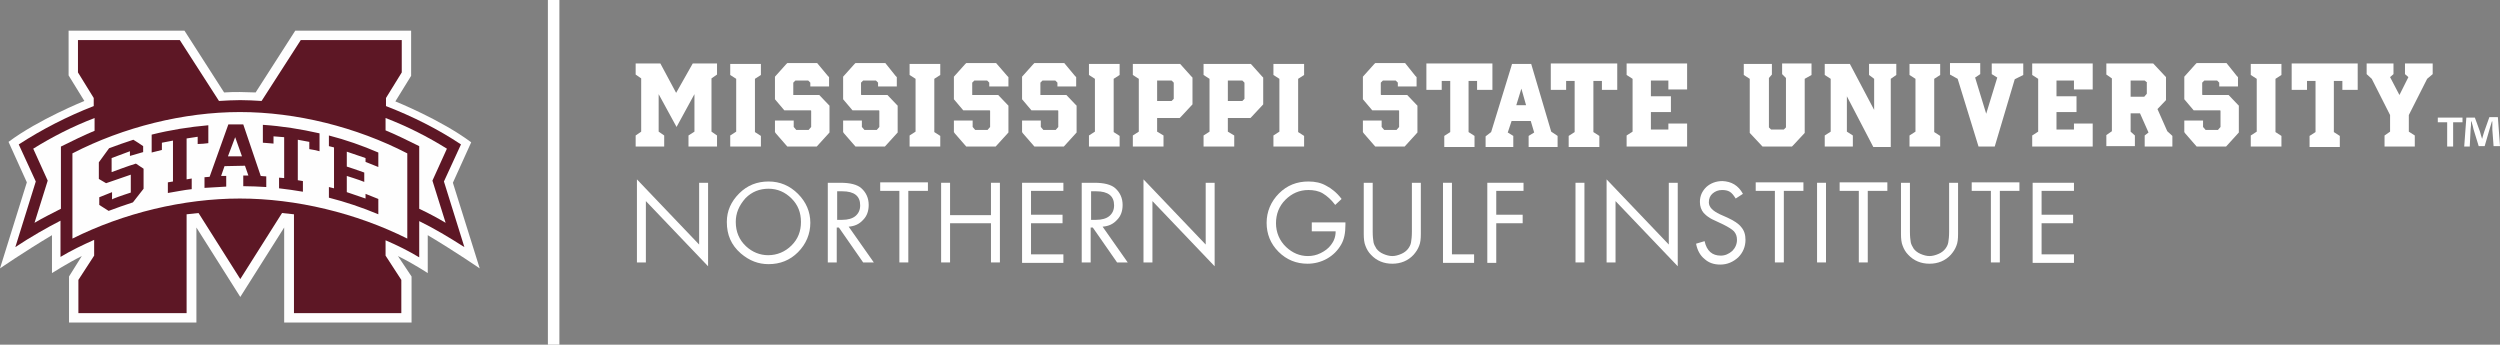 <?xml version="1.0" encoding="UTF-8"?>
<svg id="Line__x26__Text" xmlns="http://www.w3.org/2000/svg" viewBox="0 0 586.8 80.9">
  <rect x="0" y="0" width="586.8" height="80.9" fill="#808080" stroke="none"/>
  <defs>
    <style>
      .cls-1 {
        fill: #5d1725;
      }

      .cls-2 {
        fill: #fff;
      }

      .cls-3 {
        fill: #fefefe;
      }
    </style>
  </defs>
  <g>
    <path class="cls-3" d="M106.3,42.9l4.3-9.5c-7.1-5.3-17.8-9.6-17.8-9.6l3.7-6V7.2h-27.2l-9.3,14.5c-1.2,0-2.4-.1-3.7-.1-1.2,0-2.4,0-3.7.1l-9.3-14.5h-27.2v10.5l3.7,6s-10.7,4.3-17.8,9.6l4.3,9.5L0,63s5.5-3.8,12.2-7.8v8.9s3.6-2.3,7-4l-3,4.8v10.8h29.9v-22.3l10.3,16.3,10.3-16.3v22.3h29.9v-10.8l-3.2-4.8c3.5,1.7,7,4,7,4v-8.9c6.7,4,12.2,7.8,12.2,7.8l-6.3-20.1Z"/>
    <path class="cls-1" d="M104.2,42.6l4.8,15.4c-3.6-2.3-7.3-4.5-10.6-6.1v8.5c-2.5-1.5-5.1-2.8-7.9-4v3.6l3.7,5.7v7.8h-25.2v-23.2c-.9-.1-1.8-.2-2.8-.3l-9.8,15.5-9.8-15.5c-.9.1-1.8.2-2.8.3v23.2h-25.4v-7.8l3.7-5.7v-3.7c-2.7,1.2-5.4,2.5-7.9,4v-8.5c-3.3,1.7-7,3.8-10.6,6.2l4.8-15.4-4-8.7c5.4-3.5,11.4-6.6,17.6-9v-1.9l-3.7-6v-7.6h23.9l9.2,14.3c1.7-.1,3.3-.2,5-.2s3.3.1,5,.2l9.2-14.3h23.7v7.6l-3.7,6v1.9c6.2,2.4,12.2,5.4,17.6,9l-4,8.7Z"/>
    <polygon class="cls-3" points="53.5 36.7 56.8 36.7 55.2 32.2 53.5 36.7"/>
    <path class="cls-3" d="M17,36v20c12-6,26.1-9.4,39.3-9.4s27.3,3.4,39.3,9.4v-20c-12-6.2-26.1-9.7-39.3-9.7-13.1,0-27.3,3.5-39.3,9.7ZM33.6,35.7c-1,.3-2,.6-3.1.9v-1.1l-4.3,1.6v3.3s4-1.5,5.7-2l1.8,1.2v4.7l-2.5,3.2c-1.9.6-3.8,1.3-5.7,2-.7-.5-1.5-.9-2.2-1.4v-1.8c1-.4,2-.8,3-1.2v1.7l.4-.2c1.2-.5,4-1.4,4-1.4v-4.2s-4.1,1.4-5.8,2l-1.7-1v-3.9l2.4-3.3c1.9-.7,3.8-1.4,5.7-2,.8.5,1.6,1,2.3,1.5v1.4ZM43.8,32.5v9.6l1.2-.2v2.5c-1.9.2-3.7.6-5.6.9v-2.5l1.2-.2v-9.6l-2.6.5v1.7c-.8.2-1.6.4-2.4.6v-4.2c4.4-1.1,8.8-1.8,13.3-2.2v4.2c-.8.1-1.6.2-2.5.2v-1.7l-2.6.4ZM77.2,43.9l1.2.3v-9.6l-1.2-.3v-2.5c3.9,1,7.9,2.4,11.6,4v3.4c-1-.4-2-.8-3-1.2v-.9l-4.4-1.5v3.5s2.8.9,4.1,1.4v2.2c-1.2-.5-4.1-1.4-4.1-1.4v3.8l4.4,1.5v-1.1c1,.4,2,.8,3,1.2v3.6c-3.8-1.6-7.7-2.9-11.6-3.9v-2.5ZM61.7,29.3c4.5.3,8.9,1,13.3,2v4.2c-.8-.2-1.6-.4-2.4-.5v-1.7l-2.7-.5v9.5l1.2.2v2.5c-1.9-.3-3.7-.6-5.6-.8v-2.5l1.2.1v-9.6l-2.5-.2v1.7c-.8-.1-1.6-.1-2.5-.2v-4.2ZM61.2,41.3s.9.1,1.3.1v2.5c-1.8-.1-3.6-.2-5.4-.2v-2.5h1.2l-.8-2.3-4.8.1-.8,2.3h1.2v2.5c-1.7.1-3.4.2-5.1.3v-2.5l1.2-.1,4.4-12.3h3.5l4.1,12.1Z"/>
    <path class="cls-3" d="M22.2,27.7c-5.2,2-9.9,4.4-14.4,7.2l3.4,7.5-3.1,9.9c2-1.2,4.1-2.2,6.2-3.3v-14.6c2.4-1.2,5.9-2.9,7.9-3.7v-3Z"/>
    <path class="cls-3" d="M101.5,42.4l3.4-7.5c-4.5-2.8-9.2-5.2-14.4-7.2v2.9c2,.8,5.5,2.5,7.9,3.7v14.7c2.1,1,4.2,2.1,6.2,3.3l-3.1-9.9Z"/>
  </g>
  <g>
    <g>
      <g>
        <path class="cls-2" d="M163,30.9v-8.8l-4.2,7.7-4.2-7.7v8.8l1.3.9v2.6h-6.7v-2.6l1.3-.9v-12.5l-1.3-.9v-2.6h5.8l3.7,6.9,3.9-6.9h5.7v2.6l-1.3.9v12.5l1.3.9v2.6h-6.7v-2.6l1.4-.9Z"/>
        <path class="cls-2" d="M178.6,34.4h-7.2v-2.6l1.4-.9v-12.4l-1.4-.9v-2.6h7.2v2.6l-1.4.9v12.5l1.4.9v2.5Z"/>
        <path class="cls-2" d="M194.3,17.8l.3.3v2.2h-4.4v-.9l-.5-.5h-3l-.5.5v2.9h6.1l2.1,2.2.3.3v6.3l-3,3.3h-6.9l-2.7-3.1-.2-.3v-2.7h4.4v1.5l.6.7h2.9l.6-.7v-3.8l-.1-.1h-6.2l-2.2-2.6v-5.3l2.6-2.9.3-.3h7l2.5,3Z"/>
        <path class="cls-2" d="M210.2,17.8l.3.3v2.2h-4.4v-.9l-.5-.5h-3l-.5.5v2.8l.1.1h6.1l2.1,2.2.3.3v6.3l-3,3.3h-6.9l-2.7-3.1-.2-.3v-2.7h4.4v1.5l.6.7h2.9l.6-.7v-3.8l-.1-.1h-6.2l-2.2-2.6v-5.3l2.6-2.9.3-.3h7l2.4,3Z"/>
        <path class="cls-2" d="M220.7,34.4h-7.2v-2.6l1.4-.9v-12.4l-1.4-.9v-2.6h7.2v2.6l-1.4.9v12.5l1.4.9v2.5Z"/>
        <path class="cls-2" d="M236.4,17.8l.3.3v2.2h-4.5v-.9l-.5-.5h-3l-.5.5v2.9h6.1l2.1,2.2.3.3v6.3l-3,3.3h-6.9l-2.7-3.1-.2-.3v-2.7h4.4v1.5l.6.7h2.9l.6-.7v-3.8l-.1-.1h-6.2l-2.2-2.6v-5.3l2.6-2.9.3-.3h7l2.6,3Z"/>
        <path class="cls-2" d="M252.3,17.8l.3.3v2.2h-4.4v-.9l-.5-.5h-3l-.5.5v2.9h6.1l2.1,2.2.3.3v6.3l-3,3.3h-6.9l-2.7-3.1-.2-.3v-2.7h4.4v1.5l.6.7h2.9l.6-.7v-3.8l-.1-.1h-6.2l-2.2-2.6v-5.3l2.6-2.9.3-.3h7l2.5,3Z"/>
        <path class="cls-2" d="M262.8,34.4h-7.2v-2.6l1.4-.9v-12.4l-1.4-.9v-2.6h7.2v2.6l-1.4.9v12.5l1.4.9v2.5Z"/>
        <path class="cls-2" d="M279.6,17.9l.3.3v6.3l-2.7,2.9-.3.3h-5.3v3.2l1.5.9v2.6h-7.2v-2.6l1.4-.9v-12.4l-1.4-.9v-2.6h11.1l2.6,2.9ZM275.5,19.4l-.5-.5h-3.4v4.8h3.4l.5-.5v-3.8Z"/>
        <path class="cls-2" d="M296.2,17.9l.3.3v6.3l-2.7,2.9-.3.3h-5.3v3.2l1.5.9v2.6h-7.2v-2.6l1.4-.9v-12.4l-1.4-.9v-2.6h11.1l2.6,2.9ZM292.1,19.4l-.5-.5h-3.4v4.8h3.4l.5-.5v-3.8Z"/>
        <path class="cls-2" d="M306.1,34.4h-7.2v-2.6l1.4-.9v-12.4l-1.4-.9v-2.6h7.2v2.6l-1.4.9v12.5l1.4.9v2.5Z"/>
        <path class="cls-2" d="M332.2,17.8l.3.3v2.2h-4.4v-.9l-.5-.5h-3l-.5.5v2.8l.1.1h6.1l2.1,2.2.3.3v6.3l-3,3.3h-6.9l-2.7-3.1-.2-.3v-2.7h4.4v1.5l.6.7h2.9l.6-.7v-3.8l-.1-.1h-6.2l-2.2-2.6v-5.3l2.6-2.9.3-.3h7l2.4,3Z"/>
        <path class="cls-2" d="M334.6,14.9h15.7v6.2h-3.6v-2.1h-2v12l1.4.9v2.6h-7.1v-2.6l1.4-.9v-12h-2v2.1h-3.6v-6.2h-.2Z"/>
        <path class="cls-2" d="M365.6,31.9v2.6h-6.8v-2.6l1.3-.8-.8-2.7h-4.5l-.9,2.7,1.3.8v2.6h-6.5v-2.5l1.3-1,4.7-15.3.2-.7h4.5l4.7,15.9,1.5,1ZM358.2,24.7l-1.1-3.9-1.2,3.9h2.3Z"/>
        <path class="cls-2" d="M363.9,14.9h15.7v6.2h-3.6v-2.1h-2v12l1.4.9v2.6h-7.2v-2.6l1.4-.9v-12h-2v2.1h-3.6v-6.2h-.1Z"/>
        <path class="cls-2" d="M381.8,14.9h14.2v6.1h-4.4v-2.1h-4.1v3.7h4.7v3.7h-4.7v4.1h4.1v-1.4h4.4v5.4h-14.2v-2.6l1.4-.9v-12.4l-1.4-.9v-2.7Z"/>
        <path class="cls-2" d="M418.3,14.9h6.9v2.7l-1.6.9v12.7l-2.7,2.9-.3.3h-6.9l-3-3.2v-12.7l-1.4-.9v-2.6h6.6v2.5l-.7.8v11.6l.5.5h3l.5-.5v-11.6l-.9-.9v-2.5Z"/>
        <path class="cls-2" d="M434.9,31.8v2.6h-6.6v-2.6l1.4-.9v-12.4l-1.4-.9v-2.6h5.9l5.7,10.8v-7.3l-1.2-.9v-2.6h6.4v2.6l-1.3.9v16h-4.1l-6.2-11.9v8.3l1.4.9Z"/>
        <path class="cls-2" d="M455.4,34.4h-7.2v-2.6l1.4-.9v-12.4l-1.4-.9v-2.6h7.2v2.6l-1.4.9v12.5l1.4.9v2.5Z"/>
        <path class="cls-2" d="M467.5,14.9h7.4v2.7l-2,1-4.7,15.8h-3.8l-4.9-15.9-1.8-1v-2.7h7.1v2.6l-1.2.8,2.6,8.5,2.6-8.5-1.3-.8v-2.5h0Z"/>
        <path class="cls-2" d="M477,14.9h14.2v6.1h-4.4v-2.1h-4.1v3.7h4.7v3.7h-4.7v4.1h4.1v-1.4h4.4v5.4h-14.2v-2.6l1.4-.9v-12.4l-1.4-.9v-2.7Z"/>
        <path class="cls-2" d="M509.9,31.9v2.5h-6.5v-2.6l.9-.7-2-4.5h-2.2v4.3l1,.9v2.5h-6.7v-2.6l1.3-.9v-12.4l-1.3-.9v-2.6h11l3,3.2v5.4l-2,2.1,2.3,5.2,1.2,1.1ZM504,19.4l-.6-.5h-3.3v3.8h3.2l.6-.7v-2.6h.1Z"/>
        <path class="cls-2" d="M525,17.8l.3.3v2.2h-4.4v-.9l-.5-.5h-3l-.5.5v2.8l.1.1h6.1l2.1,2.2.3.3v6.3l-3,3.3h-6.9l-2.7-3.1-.2-.3v-2.7h4.4v1.5l.6.7h2.9l.6-.7v-3.8l-.1-.1h-6.2l-2.2-2.6v-5.3l2.6-2.9.3-.3h7l2.4,3Z"/>
        <path class="cls-2" d="M535.5,34.4h-7.2v-2.6l1.4-.9v-12.4l-1.4-.9v-2.6h7.2v2.6l-1.4.9v12.5l1.4.9v2.5Z"/>
        <path class="cls-2" d="M537.7,14.9h15.7v6.2h-3.6v-2.1h-2v12l1.4.9v2.6h-7.1v-2.6l1.4-.9v-12h-2v2.1h-3.6v-6.2h-.2Z"/>
        <path class="cls-2" d="M564.6,14.9h6.4v2.5l-1.3,1.1-4.3,8.5v3.9l1.4.9v2.6h-7.1v-2.6l1.3-.9v-3.9l-4.3-8.5-1.2-1.1v-2.5h6.3v2.5l-.8.7,2.2,4.2,2.1-4.2-.8-.7v-2.5h.1Z"/>
      </g>
      <polyline class="cls-2" points="128.6 0 128.6 80.9 131.3 80.9 131.3 0"/>
      <g>
        <path class="cls-2" d="M149.5,61.6v-19.5l14.6,15.3v-14.5h2.1v19.6l-14.6-15.3v14.4h-2.1Z"/>
        <path class="cls-2" d="M170.6,52.1c0-2.6,1-4.8,2.9-6.7,1.9-1.9,4.2-2.8,6.9-2.8s5,1,6.9,2.9,2.9,4.2,2.9,6.8-1,5-2.9,6.9-4.2,2.8-6.9,2.8c-2.4,0-4.5-.8-6.5-2.5-2.3-2-3.3-4.4-3.3-7.4ZM172.7,52.1c0,2.3.8,4.2,2.4,5.7,1.5,1.4,3.3,2.1,5.2,2.1,2.1,0,4-.8,5.5-2.3s2.2-3.3,2.2-5.5-.7-4-2.2-5.5-3.3-2.3-5.4-2.3-3.9.7-5.4,2.2c-1.6,1.8-2.3,3.6-2.3,5.6Z"/>
        <path class="cls-2" d="M199.2,53.2l5.9,8.4h-2.5l-5.7-8.2h-.5v8.2h-2.1v-18.7h3c2.2,0,3.9.4,4.9,1.3,1.1,1,1.7,2.3,1.7,3.9,0,1.4-.4,2.6-1.3,3.5-.9,1-2,1.5-3.4,1.6ZM196.4,51.6h1.3c1.3,0,2.4-.3,3.1-.9.7-.6,1.1-1.4,1.1-2.5,0-2.2-1.4-3.3-4.2-3.3h-1.2v6.7h-.1Z"/>
        <path class="cls-2" d="M213.2,44.8v16.8h-2.1v-16.8h-4.5v-2h11.2v2h-4.6Z"/>
        <path class="cls-2" d="M223,50.5h9.6v-7.6h2.1v18.7h-2.1v-9.2h-9.6v9.2h-2.1v-18.7h2.1v7.6Z"/>
        <path class="cls-2" d="M249.6,44.8h-7.6v5.6h7.4v2h-7.4v7.3h7.6v2h-9.7v-18.8h9.7v1.9Z"/>
        <path class="cls-2" d="M258.8,53.2l5.9,8.4h-2.5l-5.7-8.2h-.5v8.2h-2.1v-18.7h3c2.2,0,3.9.4,4.9,1.3,1.1,1,1.7,2.3,1.7,3.9,0,1.4-.4,2.6-1.3,3.5-.9,1-2,1.5-3.4,1.6ZM256,51.6h1.3c1.3,0,2.4-.3,3.1-.9s1.1-1.4,1.1-2.5c0-2.2-1.4-3.3-4.2-3.3h-1.2v6.7h-.1Z"/>
        <path class="cls-2" d="M268.4,61.6v-19.5l14.6,15.3v-14.5h2.1v19.6l-14.6-15.3v14.4h-2.1Z"/>
        <path class="cls-2" d="M308,52.2h7.8v.5c0,2-.3,3.5-1,4.7-.8,1.4-1.9,2.5-3.3,3.3s-3,1.2-4.6,1.2c-2.6,0-4.9-.9-6.8-2.8s-2.8-4.2-2.8-6.8,1-5,2.9-6.9,4.2-2.8,6.9-2.8c1.6,0,3,.3,4.2,1,.6.3,1.2.7,1.8,1.2.6.5,1.2,1.1,1.8,1.9l-1.5,1.4c-.9-1.2-1.9-2.1-2.9-2.7-1-.6-2.2-.8-3.4-.8-2.1,0-3.9.8-5.4,2.3-1.5,1.5-2.2,3.4-2.2,5.5s.8,4.1,2.4,5.6c1.5,1.4,3.2,2.1,5.1,2.1,1,0,2-.2,3-.7s1.8-1.1,2.4-1.9c.7-.9,1.1-1.9,1.1-3.2h-5.6v-2.1h.1Z"/>
        <path class="cls-2" d="M322.2,42.9v11.5c0,1.1.1,1.9.2,2.5.1.5.4,1,.7,1.5.4.5.9.9,1.6,1.2.7.3,1.4.5,2.1.5s1.4-.2,2.1-.5,1.2-.7,1.6-1.2c.3-.4.6-.9.7-1.5s.2-1.4.2-2.5v-11.5h2.1v12c0,1.2-.1,2.1-.4,2.8-.3.8-.7,1.4-1.3,2.1-1.3,1.4-3,2.1-5,2.1s-3.7-.7-5-2.1c-.6-.6-1-1.3-1.3-2.1-.3-.7-.4-1.7-.4-2.8v-12h2.1Z"/>
        <path class="cls-2" d="M340.8,42.9v16.8h5.2v2h-7.3v-18.8h2.1Z"/>
        <path class="cls-2" d="M357.7,44.8h-6.5v5.6h6.2v2h-6.2v9.3h-2.1v-18.8h8.5v1.9h.1Z"/>
        <path class="cls-2" d="M371.9,42.9v18.7h-2.1v-18.7h2.1Z"/>
        <path class="cls-2" d="M377.1,61.6v-19.5l14.6,15.3v-14.5h2.1v19.6l-14.6-15.3v14.4h-2.1Z"/>
        <path class="cls-2" d="M409.1,45.5l-1.7,1.1c-.5-.8-.9-1.3-1.4-1.6s-1.1-.4-1.8-.4c-.9,0-1.6.3-2.2.8s-.9,1.2-.9,2.1c0,1.1.9,2,2.6,2.8l1.8.8c1.5.7,2.6,1.4,3.2,2.2.7.8,1,1.8,1,3,0,1.6-.6,3-1.7,4.1-1.2,1.1-2.6,1.7-4.2,1.7-1.5,0-2.7-.4-3.7-1.3-1-.8-1.7-2-2-3.6l2-.6c.5,2.3,1.8,3.4,3.8,3.4,1,0,1.9-.4,2.7-1.1.7-.7,1.1-1.6,1.1-2.6,0-.8-.2-1.4-.7-2-.5-.5-1.3-1-2.5-1.6l-1.7-.8c-.7-.3-1.3-.6-1.7-.9-.5-.3-.9-.7-1.2-1-.6-.7-.9-1.6-.9-2.6,0-1.4.5-2.5,1.5-3.5,1-.9,2.3-1.4,3.8-1.4,2.1.1,3.7,1,4.8,3Z"/>
        <path class="cls-2" d="M418.7,44.8v16.8h-2.1v-16.8h-4.5v-2h11.2v2h-4.6Z"/>
        <path class="cls-2" d="M428.6,42.9v18.7h-2.1v-18.7h2.1Z"/>
        <path class="cls-2" d="M438.4,44.8v16.8h-2.1v-16.8h-4.5v-2h11.2v2h-4.6Z"/>
        <path class="cls-2" d="M448.3,42.9v11.5c0,1.1.1,1.9.2,2.5.1.5.4,1,.7,1.5.4.5.9.9,1.6,1.2.7.3,1.4.5,2.1.5s1.4-.2,2.1-.5,1.2-.7,1.6-1.2c.3-.4.6-.9.7-1.5s.2-1.4.2-2.5v-11.5h2.1v12c0,1.2-.1,2.1-.4,2.8-.3.8-.7,1.4-1.3,2.1-1.3,1.4-3,2.1-5,2.1s-3.7-.7-5-2.1c-.6-.6-1-1.3-1.3-2.1-.3-.7-.4-1.7-.4-2.8v-12h2.1Z"/>
        <path class="cls-2" d="M469.4,44.8v16.8h-2.1v-16.8h-4.5v-2h11.2v2h-4.6Z"/>
        <path class="cls-2" d="M486.9,44.8h-7.7v5.6h7.4v2h-7.4v7.3h7.6v2h-9.7v-18.8h9.7v1.9h.1Z"/>
      </g>
    </g>
    <path class="cls-2" d="M578,27.6v1.1h-2.2v5.7h-1.4v-5.7h-2.2v-1.1h5.8ZM585.3,34.4l-.3-4v-1.9h-.1c-.2.6-.4,1.4-.6,2l-1.1,3.8h-1.4l-1.2-3.9c-.1-.5-.3-1.3-.5-1.9h-.1c0,.6,0,1.3-.1,1.9l-.2,4h-1.3l.5-6.8h2l1.2,3.3c.1.5.3,1,.5,1.7h0c.2-.6.3-1.2.5-1.7l1.2-3.4h2l.5,6.8h-1.5v.1Z"/>
  </g>
</svg>